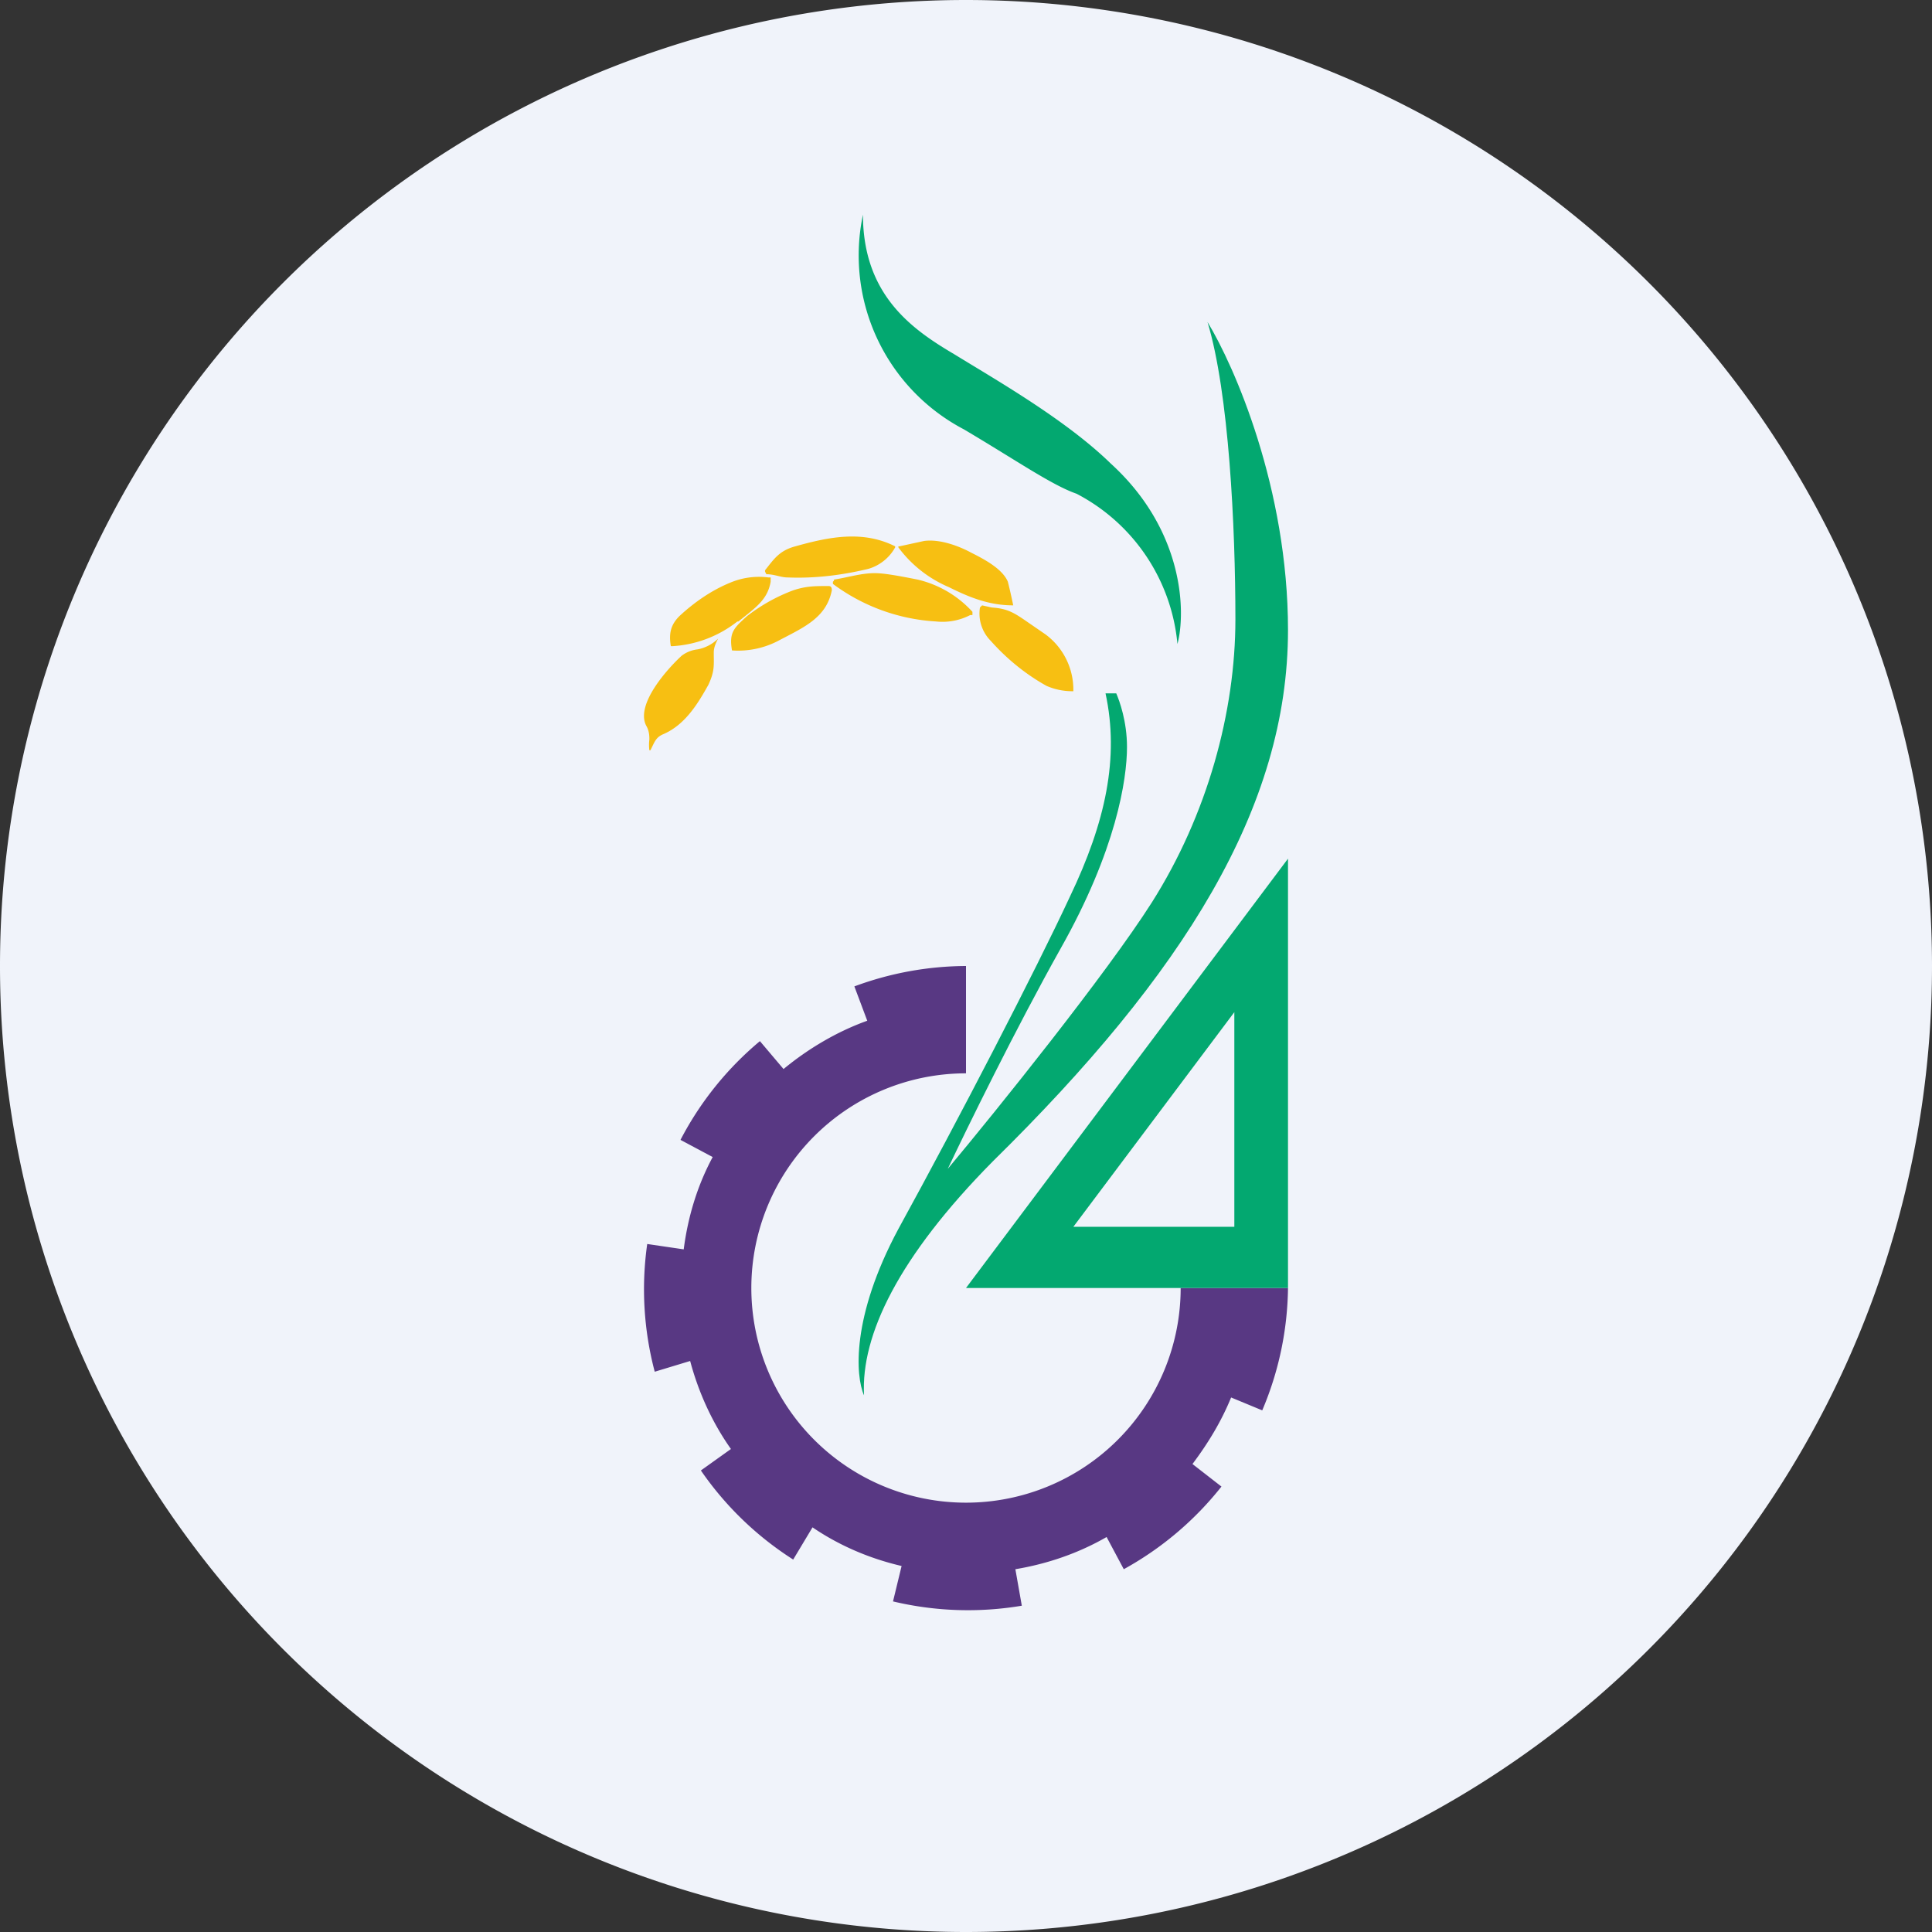 <ns0:svg xmlns:ns0="http://www.w3.org/2000/svg" width="18" height="18" viewBox="0 0 18 18"><ns0:rect x="0" y="0" width="18" height="18" fill="#333333" stroke="none"/><path xmlns="http://www.w3.org/2000/svg" fill="#F0F3FA" d="M9 18a9 9 0 0 1 0 -18a9 9 0 0 1 0 18Z" /><ns0:path d="M12 5.87c0-1.32-.5-2.46-.75-2.87.2.66.26 1.91.26 2.77 0 .86-.26 1.82-.78 2.64-.42.66-1.44 1.93-1.9 2.48.18-.38.63-1.3 1.05-2.05.52-.92.62-1.58.62-1.88 0-.24-.07-.43-.1-.5h-.1c.13.6 0 1.2-.33 1.89-.32.69-1.04 2.08-1.6 3.1-.44.82-.4 1.37-.32 1.55-.03-.56.32-1.29 1.2-2.18C11.03 9.07 12 7.52 12 5.87Z" fill="#03A870" /><ns0:path d="M8.98 4a1.83 1.83 0 0 1-.94-2c0 .75.46 1.07.85 1.3.39.24 1.04.61 1.46 1.02.68.62.7 1.38.62 1.68a1.76 1.76 0 0 0-.94-1.4c-.23-.08-.56-.31-1.05-.6Z" fill="#03A870" /><ns0:path d="M9 9a3.02 3.02 0 0 0-1.04.19l.12.32c-.28.1-.55.26-.78.45l-.22-.26a3 3 0 0 0-.74.92l.3.16c-.14.26-.23.55-.27.86l-.34-.05a3 3 0 0 0 .07 1.19l.33-.1c.08.3.21.58.38.82l-.28.2a3 3 0 0 0 .86.83l.18-.3c.25.17.53.29.83.36l-.08.33a3.02 3.02 0 0 0 1.2.04l-.06-.34c.3-.05.59-.15.85-.3l.16.3a3.01 3.01 0 0 0 .91-.77l-.27-.21c.15-.2.27-.4.36-.62l.29.12A3 3 0 0 0 12 12h-1a2 2 0 1 1-2-2V9Z" fill="#583883" /><ns0:path d="M8.34 5.1a.42.42 0 0 1-.25.2c-.25.06-.5.09-.75.08-.07 0-.12-.03-.2-.03l-.01-.02a.02.02 0 0 1 0-.02c.08-.1.13-.18.28-.22.32-.09.63-.15.93 0v.02ZM9.05 5.15c.12.06.29.15.34.27a5.24 5.24 0 0 1 .05.22c-.22 0-.4-.07-.6-.17a1.14 1.14 0 0 1-.47-.37v-.01h.01l.23-.05c.15-.02.33.05.44.11ZM7.77 5.4c.13-.02.25-.06.38-.06.08 0 .2.02.4.06a1 1 0 0 1 .51.3v.03h-.02a.56.56 0 0 1-.32.06 1.78 1.78 0 0 1-.96-.35v-.02l.01-.01ZM6.87 5.79a1.08 1.08 0 0 1-.6.23h-.02c-.02-.12 0-.2.08-.28.14-.13.3-.24.47-.31a.69.69 0 0 1 .36-.05h.02v.04c-.03.17-.14.24-.3.37ZM6.96 5.74c.13-.1.27-.18.43-.24.12-.04.2-.04.33-.04.02 0 .03.01.03.04-.05.25-.25.34-.48.46a.81.81 0 0 1-.45.1c-.03-.17.02-.21.14-.32ZM9.24 5.66c.15.01.21.05.34.14l.16.11a.64.64 0 0 1 .26.53h-.01a.6.6 0 0 1-.24-.05c-.18-.1-.36-.24-.52-.42a.36.36 0 0 1-.1-.31l.02-.02.09.02ZM6.18 6.84c-.07.03-.08.07-.12.15h-.01a.4.4 0 0 1 0-.1c0-.03 0-.08-.03-.13-.1-.2.2-.53.33-.65a.3.3 0 0 1 .15-.06.37.37 0 0 0 .19-.1c0-.01 0-.01 0 0 .01 0 .01 0 0 0-.02.04-.04.08-.04.13 0 .12.01.17-.05.3-.09.16-.21.37-.42.46Z" fill="#F7BF12" /><ns0:path fill-rule="evenodd" d="m12 8-3 4h3V8Zm-.5 1.43-1.5 2h1.5v-2Z" fill="#03A870" /></ns0:svg>